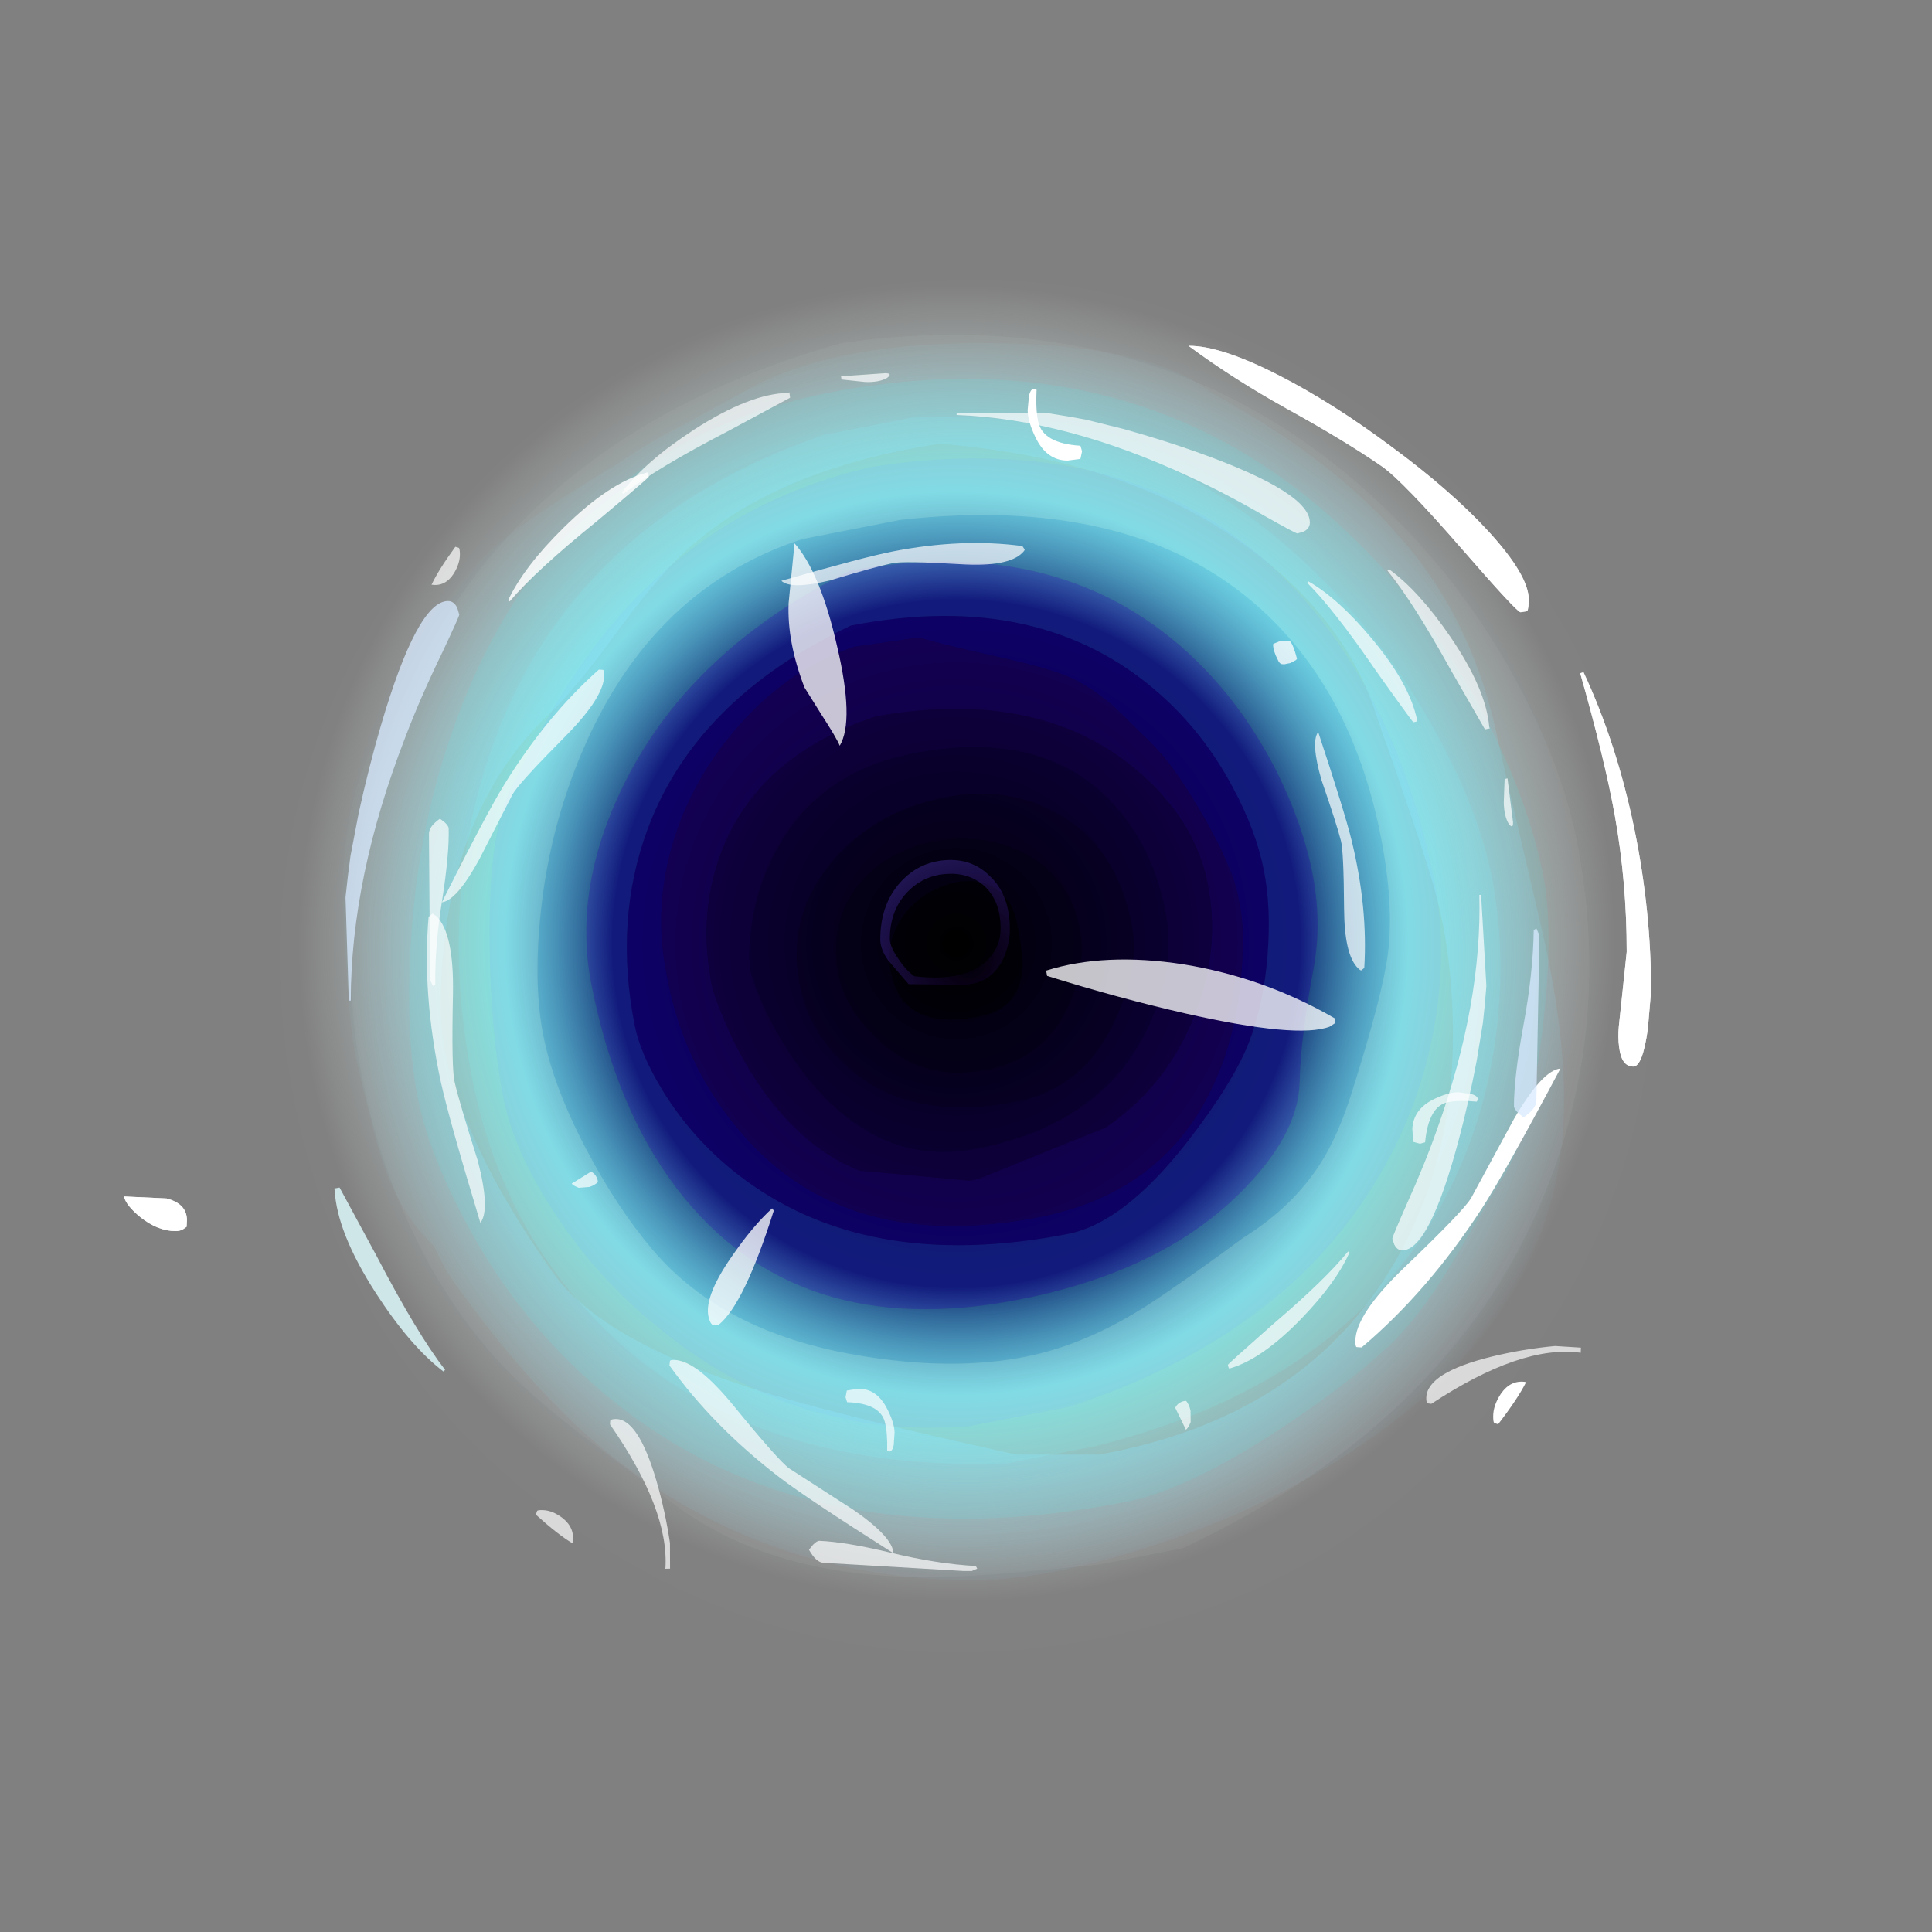 <?xml version="1.0" encoding="UTF-8" standalone="no"?>
<svg xmlns:ffdec="https://www.free-decompiler.com/flash" xmlns:xlink="http://www.w3.org/1999/xlink" ffdec:objectType="frame" height="293.0px" width="293.0px" xmlns="http://www.w3.org/2000/svg">
  <rect width="100%" height="100%" fill="#808080" stroke="none"/>
  <g transform="matrix(1.0, 0.0, 0.0, 1.0, 85.95, 179.05)">
    <use ffdec:characterId="1799" height="208.0" transform="matrix(1.0, 0.0, 0.0, 1.0, -43.45, -136.65)" width="208.0" xlink:href="#shape0"/>
    <use ffdec:characterId="1801" height="208.0" transform="matrix(0.981, -0.192, 0.192, 0.981, -61.403, -114.603)" width="208.0" xlink:href="#sprite0"/>
    <use ffdec:characterId="1906" height="118.6" transform="matrix(1.0, 0.0, 0.0, 1.0, 21.4, -96.65)" width="95.15" xlink:href="#shape2"/>
    <use ffdec:characterId="1907" height="187.6" transform="matrix(1.0, 0.0, 0.0, 1.0, -33.95, -127.0)" width="185.2" xlink:href="#shape3"/>
    <use ffdec:characterId="1846" height="163.55" transform="matrix(1.0, 0.0, 0.0, 1.0, -67.15, -126.6)" width="231.6" xlink:href="#shape4"/>
    <use ffdec:characterId="1847" height="176.15" transform="matrix(-0.884, 0.023, -0.023, -0.884, 146.367, 55.446)" width="186.35" xlink:href="#shape5"/>
    <use ffdec:characterId="1847" height="176.15" transform="matrix(-0.037, 0.971, -0.893, -0.034, 159.277, -118.233)" width="186.35" xlink:href="#shape5"/>
  </g>
  <defs>
    <g id="shape0" transform="matrix(1.0, 0.0, 0.0, 1.0, 104.0, 208.0)">
      <path d="M73.5 -30.5 Q43.05 0.0 0.0 0.0 -43.05 0.0 -73.55 -30.5 -104.0 -60.95 -104.0 -104.0 -104.0 -147.05 -73.55 -177.55 -43.05 -208.0 0.0 -208.0 43.05 -208.0 73.5 -177.55 104.0 -147.05 104.0 -104.0 104.0 -60.95 73.5 -30.5" fill="url(#gradient0)" fill-rule="evenodd" stroke="none"/>
    </g>
    <radialGradient cx="0" cy="0" gradientTransform="matrix(0.122, 0.0, 0.0, 0.122, -1.45, -107.3)" gradientUnits="userSpaceOnUse" id="gradient0" r="819.2" spreadMethod="pad">
      <stop offset="0.0" stop-color="#000000"/>
      <stop offset="0.522" stop-color="#0a003f"/>
      <stop offset="0.686" stop-color="#8afffb" stop-opacity="0.698"/>
      <stop offset="1.0" stop-color="#ffffff" stop-opacity="0.0"/>
    </radialGradient>
    <g id="sprite0" transform="matrix(1.0, 0.0, 0.0, 1.0, 104.0, 208.0)">
      <use ffdec:characterId="1800" height="208.0" transform="matrix(1.0, 0.0, 0.0, 1.0, -104.0, -208.0)" width="208.0" xlink:href="#shape1"/>
    </g>
    <g id="shape1" transform="matrix(1.0, 0.0, 0.0, 1.0, 104.0, 208.0)">
      <path d="M84.5 -126.05 Q88.55 -112.2 88.55 -100.55 88.55 -91.9 83.75 -77.15 78.55 -61.2 73.05 -56.15 L63.45 -45.4 Q56.85 -37.95 50.3 -34.15 43.2 -30.0 33.2 -25.9 17.65 -19.55 8.15 -19.55 -43.15 -19.55 -68.5 -53.6 -77.5 -65.65 -82.05 -80.65 -85.5 -91.9 -85.5 -100.5 -85.5 -110.45 -81.9 -124.1 -77.35 -141.35 -68.85 -155.3 -45.35 -194.2 -1.5 -193.35 45.3 -192.4 70.2 -156.35 79.55 -142.85 84.5 -126.05 M77.0 -124.3 Q72.55 -138.6 64.5 -150.85 43.55 -182.45 7.8 -187.25 L-5.75 -187.25 Q-45.8 -181.6 -64.15 -150.5 -76.85 -129.0 -76.85 -101.85 -76.85 -78.25 -64.1 -60.0 -46.45 -34.75 -8.35 -28.75 L5.25 -28.75 Q46.35 -30.75 66.4 -57.9 74.0 -68.2 77.8 -81.25 80.85 -91.8 80.85 -101.8 80.85 -111.8 77.0 -124.3" fill="#75ffff" fill-opacity="0.137" fill-rule="evenodd" stroke="none"/>
      <path d="M84.5 -126.05 Q79.55 -142.85 70.2 -156.35 45.3 -192.4 -1.5 -193.35 -45.35 -194.2 -68.85 -155.3 -77.35 -141.35 -81.9 -124.1 -85.5 -110.45 -85.5 -100.5 -85.5 -91.9 -82.05 -80.65 -77.5 -65.65 -68.5 -53.6 -43.15 -19.55 8.15 -19.55 17.65 -19.55 33.2 -25.9 43.2 -30.0 50.3 -34.15 56.85 -37.95 63.45 -45.4 L73.05 -56.15 Q78.55 -61.2 83.75 -77.15 88.55 -91.9 88.55 -100.55 88.55 -112.2 84.5 -126.05 M90.0 -131.05 Q94.55 -116.75 94.55 -104.75 94.55 -76.6 79.8 -53.7 59.35 -22.0 15.25 -11.0 L2.15 -11.0 -11.15 -12.35 Q-20.45 -13.35 -27.35 -14.95 -47.8 -19.75 -59.15 -32.35 L-70.7 -45.1 Q-76.6 -51.85 -79.75 -56.55 -86.7 -66.95 -90.2 -80.65 -93.2 -92.5 -93.2 -105.1 -93.2 -118.1 -89.25 -131.8 -84.5 -148.35 -74.95 -161.65 -50.25 -196.25 -0.5 -200.4 47.9 -197.9 74.45 -161.7 84.6 -147.9 90.0 -131.05" fill="#ffffff" fill-opacity="0.047" fill-rule="evenodd" stroke="none"/>
      <path d="M90.0 -131.05 Q84.6 -147.9 74.45 -161.7 47.9 -197.9 -0.5 -200.4 -50.25 -196.25 -74.95 -161.65 -84.5 -148.35 -89.25 -131.8 -93.2 -118.1 -93.2 -105.1 -93.2 -92.5 -90.2 -80.65 -86.7 -66.95 -79.75 -56.55 -76.6 -51.85 -70.7 -45.1 L-59.15 -32.35 Q-47.8 -19.75 -27.35 -14.95 -20.45 -13.35 -11.15 -12.35 L2.15 -11.0 15.25 -11.0 Q59.35 -22.0 79.8 -53.7 94.55 -76.6 94.55 -104.75 94.55 -116.75 90.0 -131.05 M73.5 -30.5 Q43.05 0.0 0.0 0.0 -43.05 0.0 -73.55 -30.5 -104.0 -60.95 -104.0 -104.0 -104.0 -147.05 -73.55 -177.55 -43.05 -208.0 0.0 -208.0 43.05 -208.0 73.5 -177.55 104.0 -147.05 104.0 -104.0 104.0 -60.95 73.5 -30.5" fill="#ffffff" fill-opacity="0.008" fill-rule="evenodd" stroke="none"/>
      <path d="M13.95 -149.0 Q7.25 -151.95 4.2 -153.45 L2.55 -154.3 -7.4 -154.8 -10.1 -154.35 -12.85 -153.65 Q-21.05 -151.25 -28.25 -145.3 -35.75 -139.15 -40.1 -130.85 -44.85 -121.8 -44.85 -111.9 L-44.85 -111.5 -44.85 -111.1 -44.85 -110.4 Q-44.85 -97.05 -38.25 -85.55 -26.2 -64.5 3.55 -64.5 25.15 -64.5 35.8 -82.9 39.35 -89.15 41.2 -96.6 42.5 -101.8 42.5 -104.8 L42.5 -105.65 42.5 -106.5 Q42.5 -111.15 39.55 -119.75 36.75 -127.8 34.3 -131.4 L29.9 -137.85 Q27.1 -141.55 24.15 -143.75 21.5 -145.7 13.95 -149.0 M44.9 -122.8 Q47.1 -115.7 47.1 -109.5 47.1 -103.7 45.15 -96.75 43.1 -89.45 39.8 -84.3 36.2 -78.7 27.7 -71.3 15.95 -61.15 7.35 -61.15 -24.1 -61.15 -40.2 -79.75 -45.85 -86.3 -48.85 -94.35 -51.1 -100.5 -51.1 -104.85 -51.1 -121.2 -43.4 -133.75 -32.35 -151.7 -7.25 -158.05 22.1 -158.05 36.75 -138.85 42.15 -131.8 44.9 -122.8" fill="#1604b5" fill-opacity="0.349" fill-rule="evenodd" stroke="none"/>
      <path d="M13.95 -149.0 Q21.5 -145.7 24.15 -143.75 27.1 -141.55 29.9 -137.85 L34.3 -131.4 Q36.75 -127.8 39.55 -119.75 42.5 -111.15 42.5 -106.5 L42.5 -105.65 42.5 -104.8 Q42.5 -101.8 41.2 -96.6 39.35 -89.15 35.8 -82.9 25.15 -64.5 3.55 -64.5 -26.2 -64.5 -38.25 -85.55 -44.85 -97.05 -44.85 -110.4 L-44.85 -111.1 -44.85 -111.5 -44.85 -111.9 Q-44.85 -121.8 -40.1 -130.85 -35.75 -139.15 -28.25 -145.3 -21.05 -151.25 -12.85 -153.65 L-10.1 -154.35 -7.4 -154.8 2.55 -154.3 4.2 -153.45 Q7.25 -151.95 13.95 -149.0 M38.35 -109.15 L38.35 -109.85 Q38.05 -120.35 29.8 -129.7 17.7 -143.35 -6.15 -143.8 -24.45 -141.4 -32.75 -128.7 -38.15 -120.4 -38.4 -110.05 L-38.45 -109.0 Q-38.45 -107.05 -37.55 -102.7 -36.05 -95.75 -33.2 -90.0 -28.8 -81.1 -21.85 -76.65 L-5.75 -71.95 -5.45 -71.95 -5.15 -71.95 -4.75 -71.95 -4.4 -71.95 16.05 -75.9 Q24.8 -79.65 30.5 -87.1 38.35 -97.35 38.35 -109.15" fill="#240082" fill-opacity="0.365" fill-rule="evenodd" stroke="none"/>
      <path d="M17.85 -124.2 Q10.75 -130.1 0.25 -129.7 -10.05 -129.2 -17.35 -123.1 -25.35 -116.4 -25.35 -106.0 -25.35 -98.65 -20.5 -92.3 -12.95 -82.35 3.55 -82.35 13.95 -82.35 20.6 -91.65 25.85 -98.85 25.85 -105.4 25.85 -117.6 17.85 -124.2 M31.25 -106.35 Q31.25 -97.05 24.45 -88.5 14.9 -76.5 -3.65 -76.5 -18.7 -76.5 -26.85 -91.85 -29.55 -96.95 -31.15 -103.05 -32.25 -107.45 -32.25 -109.4 -32.25 -112.05 -30.85 -116.1 -29.1 -121.25 -26.0 -125.4 -17.3 -137.2 -1.85 -137.2 18.4 -137.2 26.6 -123.9 31.25 -116.3 31.25 -106.35" fill="#10003c" fill-opacity="0.408" fill-rule="evenodd" stroke="none"/>
      <path d="M17.85 -124.2 Q25.85 -117.6 25.85 -105.4 25.85 -98.85 20.6 -91.65 13.95 -82.35 3.55 -82.35 -12.95 -82.35 -20.5 -92.3 -25.35 -98.65 -25.35 -106.0 -25.35 -116.4 -17.35 -123.1 -10.05 -129.2 0.25 -129.7 10.75 -130.1 17.85 -124.2 M18.0 -106.3 Q18.0 -114.05 12.2 -118.85 6.9 -123.2 -0.6 -123.4 -8.25 -123.6 -13.45 -119.4 -19.25 -114.7 -19.25 -106.25 -19.25 -101.45 -15.5 -95.95 -10.05 -87.95 0.0 -87.95 9.2 -87.95 14.3 -95.45 18.0 -100.9 18.0 -106.3" fill="#0b0028" fill-opacity="0.408" fill-rule="evenodd" stroke="none"/>
      <path d="M8.8 -108.8 Q8.8 -113.35 5.65 -115.45 2.8 -117.3 -1.3 -116.55 -5.4 -115.85 -8.25 -112.95 -11.4 -109.75 -11.4 -105.25 -11.4 -96.1 0.5 -96.1 6.65 -96.1 8.3 -101.95 8.8 -103.65 8.8 -108.8 M18.0 -106.3 Q18.0 -100.9 14.3 -95.45 9.2 -87.95 0.0 -87.95 -10.05 -87.95 -15.5 -95.95 -19.25 -101.45 -19.25 -106.25 -19.25 -114.7 -13.45 -119.4 -8.25 -123.6 -0.6 -123.4 6.9 -123.2 12.2 -118.85 18.0 -114.05 18.0 -106.3" fill="#07001a" fill-opacity="0.408" fill-rule="evenodd" stroke="none"/>
      <path d="M8.8 -108.8 Q8.8 -103.65 8.3 -101.95 6.65 -96.1 0.5 -96.1 -11.4 -96.1 -11.4 -105.25 -11.4 -109.75 -8.25 -112.95 -5.4 -115.85 -1.3 -116.55 2.8 -117.3 5.65 -115.45 8.8 -113.35 8.8 -108.8" fill="#000000" fill-opacity="0.408" fill-rule="evenodd" stroke="none"/>
      <path d="M38.35 -109.15 Q38.35 -97.35 30.5 -87.1 24.8 -79.65 16.05 -75.9 L-4.4 -71.95 -4.75 -71.95 -5.15 -71.95 -5.45 -71.95 -5.75 -71.95 -21.85 -76.65 Q-28.8 -81.1 -33.2 -90.0 -36.05 -95.75 -37.55 -102.7 -38.45 -107.05 -38.45 -109.0 L-38.4 -110.05 Q-38.15 -120.4 -32.75 -128.7 -24.45 -141.4 -6.15 -143.8 17.7 -143.35 29.8 -129.7 38.05 -120.35 38.35 -109.85 L38.35 -109.15 M31.25 -106.35 Q31.25 -116.3 26.6 -123.9 18.4 -137.2 -1.85 -137.2 -17.3 -137.2 -26.0 -125.4 -29.1 -121.25 -30.85 -116.1 -32.25 -112.05 -32.25 -109.4 -32.25 -107.45 -31.15 -103.05 -29.55 -96.95 -26.85 -91.85 -18.7 -76.5 -3.65 -76.5 14.9 -76.5 24.45 -88.5 31.25 -97.05 31.25 -106.35" fill="#160051" fill-opacity="0.408" fill-rule="evenodd" stroke="none"/>
      <path d="M52.05 -123.3 Q54.25 -115.0 54.25 -107.75 54.25 -100.1 51.65 -93.55 47.7 -83.6 46.25 -77.0 44.5 -69.0 33.8 -62.0 19.8 -52.8 -1.85 -52.8 -36.45 -52.8 -49.55 -79.25 -56.35 -93.0 -56.35 -112.25 -56.35 -127.45 -45.15 -141.7 -31.35 -159.3 -5.75 -166.25 27.35 -165.85 43.3 -142.55 49.15 -134.0 52.05 -123.3 M44.9 -122.8 Q42.15 -131.8 36.75 -138.85 22.1 -158.05 -7.25 -158.05 -32.35 -151.7 -43.4 -133.75 -51.1 -121.2 -51.1 -104.85 -51.1 -100.5 -48.85 -94.35 -45.85 -86.3 -40.2 -79.75 -24.1 -61.15 7.35 -61.15 15.95 -61.15 27.7 -71.3 36.2 -78.7 39.8 -84.3 43.1 -89.45 45.15 -96.75 47.1 -103.7 47.1 -109.5 47.1 -115.7 44.9 -122.8" fill="#2455ff" fill-opacity="0.318" fill-rule="evenodd" stroke="none"/>
      <path d="M61.2 -148.35 Q43.45 -179.25 0.85 -181.05 -22.65 -180.55 -41.3 -166.35 -51.8 -158.35 -62.9 -143.3 -67.3 -137.35 -70.25 -121.6 -72.75 -108.2 -72.75 -97.65 -72.75 -90.45 -69.2 -81.05 -65.3 -70.6 -58.35 -61.55 L-58.15 -61.3 -57.8 -60.9 Q-48.3 -48.7 -35.9 -42.2 L-29.8 -39.45 -29.5 -39.35 Q-26.05 -38.0 -22.4 -37.1 L-19.8 -36.5 -16.25 -35.85 -12.95 -35.4 2.65 -35.4 Q38.85 -39.85 57.7 -63.5 65.1 -72.8 68.9 -84.05 72.15 -93.7 72.15 -102.65 72.15 -129.25 61.2 -148.35 M77.0 -124.3 Q80.85 -111.8 80.85 -101.8 80.85 -91.8 77.8 -81.25 74.0 -68.2 66.4 -57.9 46.35 -30.75 5.25 -28.75 L-8.35 -28.75 Q-46.45 -34.75 -64.1 -60.0 -76.85 -78.25 -76.85 -101.85 -76.85 -129.0 -64.15 -150.5 -45.8 -181.6 -5.75 -187.25 L7.8 -187.25 Q43.55 -182.45 64.5 -150.85 72.55 -138.6 77.0 -124.3" fill="#75ffff" fill-opacity="0.247" fill-rule="evenodd" stroke="none"/>
      <path d="M55.2 -147.3 Q65.5 -132.55 65.5 -111.15 65.5 -100.65 63.15 -93.55 61.15 -87.55 53.75 -74.0 50.45 -67.9 46.95 -64.25 41.55 -58.6 33.4 -55.5 23.15 -50.65 17.3 -48.3 6.85 -44.1 -2.65 -44.1 -14.2 -44.1 -27.75 -49.3 -46.95 -56.6 -54.95 -70.85 -59.1 -78.3 -61.95 -87.9 -65.0 -98.15 -65.0 -106.05 -65.0 -113.65 -62.05 -123.55 -58.7 -134.8 -52.7 -144.4 -37.2 -169.3 -11.95 -172.35 L3.15 -172.35 Q39.7 -169.4 55.2 -147.3 M52.05 -123.3 Q49.15 -134.0 43.3 -142.55 27.35 -165.85 -5.75 -166.25 -31.35 -159.3 -45.15 -141.7 -56.35 -127.45 -56.35 -112.25 -56.35 -93.0 -49.55 -79.25 -36.45 -52.8 -1.85 -52.8 19.8 -52.8 33.8 -62.0 44.5 -69.0 46.25 -77.0 47.7 -83.6 51.65 -93.55 54.25 -100.1 54.25 -107.75 54.25 -115.0 52.05 -123.3" fill="#29b0fa" fill-opacity="0.29" fill-rule="evenodd" stroke="none"/>
      <path d="M61.2 -148.35 Q72.15 -129.25 72.15 -102.65 72.15 -93.7 68.9 -84.05 65.1 -72.8 57.7 -63.5 38.85 -39.85 2.65 -35.4 L-12.95 -35.4 -16.25 -35.85 -19.8 -36.5 -22.4 -37.1 Q-26.05 -38.0 -29.5 -39.35 L-29.8 -39.45 -35.9 -42.2 Q-48.3 -48.7 -57.8 -60.9 L-58.15 -61.3 -58.35 -61.55 Q-65.3 -70.6 -69.2 -81.05 -72.75 -90.45 -72.75 -97.65 -72.75 -108.2 -70.25 -121.6 -67.3 -137.35 -62.9 -143.3 -51.8 -158.35 -41.3 -166.35 -22.65 -180.55 0.85 -181.05 43.45 -179.25 61.2 -148.35 M55.2 -147.3 Q39.7 -169.4 3.15 -172.35 L-11.95 -172.35 Q-37.2 -169.3 -52.7 -144.4 -58.7 -134.8 -62.05 -123.55 -65.0 -113.65 -65.0 -106.05 -65.0 -98.15 -61.95 -87.9 -59.1 -78.3 -54.95 -70.85 -46.95 -56.6 -27.75 -49.3 -14.2 -44.1 -2.65 -44.1 6.85 -44.1 17.3 -48.3 23.15 -50.65 33.4 -55.5 41.55 -58.6 46.95 -64.25 50.45 -67.9 53.75 -74.0 61.15 -87.55 63.15 -93.55 65.5 -100.65 65.5 -111.15 65.5 -132.55 55.2 -147.3" fill="#76dffe" fill-opacity="0.365" fill-rule="evenodd" stroke="none"/>
    </g>
    <g id="shape2" transform="matrix(1.0, 0.0, 0.0, 1.0, 38.0, 154.45)">
      <path d="M51.2 -136.75 L50.35 -136.3 49.4 -136.1 48.9 -136.15 48.6 -136.45 48.1 -137.5 Q47.65 -138.65 47.75 -139.2 L48.95 -139.7 50.3 -139.6 Q50.8 -139.05 51.35 -136.95 L51.2 -136.75 M57.15 -81.7 L56.3 -81.15 Q51.45 -79.3 34.45 -83.15 24.35 -85.45 13.45 -88.85 L13.3 -89.65 Q22.2 -92.45 34.15 -90.6 46.4 -88.6 57.1 -82.4 L57.15 -81.7 M-20.85 -128.6 L-23.35 -132.6 Q-26.0 -139.5 -25.75 -145.4 L-24.85 -154.45 Q-20.95 -150.05 -18.4 -138.85 -15.75 -127.55 -18.0 -123.75 -18.45 -124.9 -20.85 -128.6 M-28.0 -53.25 Q-32.5 -39.0 -36.4 -35.9 L-37.05 -35.85 Q-37.5 -35.9 -37.75 -36.65 -38.95 -39.75 -34.3 -46.4 -31.2 -50.9 -28.25 -53.6 L-28.0 -53.25" fill="#ffffff" fill-opacity="0.769" fill-rule="evenodd" stroke="none"/>
    </g>
    <g id="shape3" transform="matrix(1.0, 0.0, 0.0, 1.0, 93.35, 184.8)">
      <path d="M38.25 -177.35 Q59.85 -165.6 70.6 -150.85 78.95 -139.4 82.0 -123.75 L88.45 -96.0 Q91.85 -81.45 91.85 -69.8 91.85 -35.65 55.2 -13.95 41.6 -5.9 25.5 -1.2 11.75 2.8 2.55 2.8 -28.7 2.8 -52.6 -16.05 -64.15 -25.15 -76.6 -42.55 -78.0 -44.5 -79.5 -47.8 L-81.5 -50.0 Q-85.55 -54.55 -87.9 -62.5 -89.2 -67.05 -91.3 -76.1 -92.0 -78.55 -92.7 -88.2 -93.35 -97.1 -93.35 -101.85 -93.35 -114.6 -88.65 -124.1 L-88.1 -125.8 Q-82.65 -141.5 -72.0 -152.4 -67.65 -156.85 -52.95 -165.75 L-51.2 -166.8 Q-46.55 -170.0 -41.3 -172.6 L-31.55 -178.0 Q-18.1 -185.15 5.75 -184.8 29.35 -184.5 38.25 -177.35 M63.25 -128.75 Q58.8 -142.55 44.8 -153.2 26.3 -167.25 -2.85 -169.55 -29.2 -165.55 -42.8 -151.9 -46.5 -148.2 -52.5 -140.05 -58.15 -132.3 -61.9 -128.75 -78.5 -113.05 -78.5 -84.0 -78.5 -75.3 -73.35 -64.0 -69.05 -54.5 -61.5 -43.85 -54.5 -34.05 -32.75 -26.75 -20.5 -22.65 8.8 -16.25 L21.35 -16.25 Q51.6 -21.7 65.35 -44.05 75.0 -59.7 75.0 -79.8 75.0 -92.5 71.95 -102.9 69.95 -109.7 63.25 -128.75 M6.4 -96.05 Q6.4 -100.3 3.8 -102.6 1.4 -104.6 -2.0 -104.3 -5.45 -104.0 -7.8 -101.5 -10.4 -98.75 -10.4 -94.4 -10.4 -93.35 -9.15 -91.5 -8.0 -89.75 -6.7 -88.8 1.35 -87.85 4.6 -91.45 6.4 -93.4 6.4 -96.05 M6.7 -91.25 Q4.8 -87.5 0.45 -87.5 L-7.55 -87.6 -10.65 -91.2 Q-11.85 -92.9 -11.85 -94.35 -11.85 -99.7 -8.75 -103.1 -6.0 -106.1 -2.0 -106.4 2.0 -106.7 4.7 -104.05 7.8 -101.2 7.8 -95.9 7.8 -93.5 6.7 -91.25" fill="url(#gradient1)" fill-rule="evenodd" stroke="none"/>
    </g>
    <radialGradient cx="0" cy="0" gradientTransform="matrix(0.119, 0.0, 0.0, 0.119, 1.55, -91.1)" gradientUnits="userSpaceOnUse" id="gradient1" r="819.2" spreadMethod="pad">
      <stop offset="0.0" stop-color="#6600ff" stop-opacity="0.012"/>
      <stop offset="0.478" stop-color="#8aeeff" stop-opacity="0.749"/>
      <stop offset="1.0" stop-color="#8ae2ff" stop-opacity="0.0"/>
    </radialGradient>
    <g id="shape4" transform="matrix(1.0, 0.0, 0.0, 1.0, 126.55, 184.4)">
      <path d="M102.55 -110.95 Q105.05 -98.65 105.05 -86.55 L104.55 -80.75 Q103.75 -75.1 102.35 -75.1 100.55 -75.1 100.2 -78.05 100.0 -79.5 100.15 -81.15 L100.75 -86.8 101.35 -92.5 Q101.35 -103.05 99.55 -113.15 98.05 -121.55 94.3 -134.75 L94.8 -134.9 Q99.85 -124.1 102.55 -110.95 M86.45 -144.95 L86.35 -144.35 86.2 -144.15 85.25 -144.0 Q84.7 -144.0 76.4 -153.55 67.45 -163.85 64.25 -166.1 58.7 -169.95 49.75 -174.9 41.65 -179.4 34.9 -184.4 39.75 -184.45 48.65 -179.9 56.85 -175.7 65.75 -169.05 74.7 -162.45 80.35 -156.3 86.5 -149.6 86.5 -145.9 L86.45 -144.95 M-117.05 -50.8 L-117.55 -50.45 Q-118.0 -50.15 -118.75 -50.15 -121.4 -50.15 -124.05 -52.25 -126.25 -54.05 -126.55 -55.4 L-120.1 -55.1 Q-117.0 -54.3 -117.0 -51.8 L-117.05 -50.8" fill="#ffffff" fill-rule="evenodd" stroke="none"/>
      <path d="M11.85 -177.75 Q11.7 -174.7 12.1 -172.9 12.8 -169.6 18.5 -169.25 L18.75 -168.4 18.5 -167.25 16.55 -167.0 Q13.35 -167.0 11.65 -170.6 10.5 -173.0 10.5 -174.65 L10.7 -176.8 Q11.05 -178.3 11.85 -177.75 M81.25 -21.05 Q81.1 -21.2 81.1 -22.05 81.1 -23.7 82.25 -25.45 83.75 -27.65 86.1 -27.25 84.85 -24.75 81.85 -20.85 L81.25 -21.05" fill="#ffffff" fill-rule="evenodd" stroke="none"/>
      <path d="M67.5 -44.5 Q76.55 -53.15 77.75 -55.15 L84.25 -67.15 Q88.55 -74.55 91.3 -74.8 82.7 -58.65 79.3 -53.45 71.15 -40.95 61.15 -32.5 L60.4 -32.55 Q60.2 -32.6 60.2 -33.45 60.2 -37.45 67.5 -44.5" fill="#ffffff" fill-rule="evenodd" stroke="none"/>
      <path d="M88.1 -93.8 L87.65 -69.95 Q87.65 -68.7 85.7 -67.4 85.25 -67.75 84.9 -68.05 84.25 -68.7 84.25 -69.1 84.25 -73.45 85.65 -81.15 87.15 -89.15 87.25 -95.8 L87.65 -96.05 88.05 -95.15 88.1 -93.8 M-75.7 -143.65 Q-75.7 -143.35 -78.25 -137.95 -81.6 -131.05 -83.9 -125.0 -92.15 -103.7 -92.15 -85.1 L-92.45 -85.1 -92.95 -100.75 -92.6 -103.9 -92.2 -107.0 -90.95 -113.55 Q-89.4 -120.6 -87.6 -126.75 -82.05 -145.7 -77.4 -145.7 -76.5 -145.7 -76.0 -144.65 L-75.7 -143.65" fill="#d7eaff" fill-opacity="0.757" fill-rule="evenodd" stroke="none"/>
      <path d="M94.8 -134.9 Q99.85 -124.1 102.55 -110.95 105.05 -98.65 105.05 -86.55 L104.55 -80.75 Q103.75 -75.1 102.35 -75.1 100.55 -75.1 100.2 -78.05 100.0 -79.5 100.15 -81.15 L100.75 -86.8 101.35 -92.5 Q101.35 -103.05 99.55 -113.15 98.05 -121.55 94.3 -134.75 L94.8 -134.9 M86.35 -144.35 L86.2 -144.15 85.25 -144.0 Q84.7 -144.0 76.4 -153.55 67.45 -163.85 64.25 -166.1 58.7 -169.95 49.75 -174.9 41.65 -179.4 34.9 -184.4 39.75 -184.45 48.65 -179.9 56.85 -175.7 65.75 -169.05 74.7 -162.45 80.35 -156.3 86.5 -149.6 86.5 -145.9 L86.45 -144.95 86.35 -144.35 M-117.55 -50.45 Q-118.0 -50.15 -118.75 -50.15 -121.4 -50.15 -124.05 -52.25 -126.25 -54.05 -126.55 -55.4 L-120.1 -55.1 Q-117.0 -54.3 -117.0 -51.8 L-117.05 -50.8 -117.55 -50.45" fill="#ffffff" fill-opacity="0.737" fill-rule="evenodd" stroke="none"/>
      <path d="M-80.35 -97.8 L-79.75 -98.3 -79.15 -97.9 Q-76.5 -95.25 -76.65 -86.2 -76.9 -74.75 -76.4 -72.75 -75.65 -69.5 -72.9 -60.85 -70.95 -53.35 -72.5 -51.4 -77.3 -67.3 -78.5 -72.8 -81.35 -86.05 -80.35 -97.8" fill="#ffffff" fill-opacity="0.698" fill-rule="evenodd" stroke="none"/>
      <path d="M-94.7 -56.6 L-93.85 -56.75 -88.25 -46.4 Q-82.1 -34.6 -77.85 -29.1 L-78.1 -28.85 Q-83.15 -32.7 -88.35 -40.75 -94.25 -49.9 -94.6 -56.4 L-94.7 -56.6" fill="#dffbff" fill-opacity="0.827" fill-rule="evenodd" stroke="none"/>
      <path d="M-47.35 -165.15 L-47.25 -165.2 Q-47.05 -165.25 -46.95 -164.55 -46.95 -164.4 -54.9 -157.75 -64.05 -150.35 -68.05 -145.65 L-68.3 -145.8 Q-65.9 -150.9 -59.85 -156.85 -52.95 -163.65 -47.35 -165.15" fill="#ffffff" fill-opacity="0.847" fill-rule="evenodd" stroke="none"/>
    </g>
    <g id="shape5" transform="matrix(1.0, 0.0, 0.0, 1.0, 98.25, 197.0)">
      <path d="M10.7 -176.8 Q11.05 -178.3 11.85 -177.75 11.7 -174.7 12.1 -172.9 12.8 -169.6 18.5 -169.25 L18.75 -168.4 18.5 -167.25 16.55 -167.0 Q13.35 -167.0 11.65 -170.6 10.5 -173.0 10.5 -174.65 L10.7 -176.8 M81.25 -21.05 Q81.1 -21.2 81.1 -22.05 81.1 -23.7 82.25 -25.45 83.75 -27.65 86.1 -27.25 84.85 -24.75 81.85 -20.85 L81.25 -21.05" fill="#ffffff" fill-opacity="0.698" fill-rule="evenodd" stroke="none"/>
      <path d="M73.15 -63.55 L79.2 -74.65 Q83.2 -81.5 85.75 -81.75 77.75 -66.8 74.6 -61.95 67.05 -50.35 57.8 -42.55 L57.1 -42.6 Q56.9 -42.65 56.9 -43.4 56.9 -47.15 63.65 -53.65 72.05 -61.7 73.15 -63.55" fill="#ffffff" fill-opacity="0.698" fill-rule="evenodd" stroke="none"/>
      <path d="M88.05 -95.15 L88.1 -93.8 87.65 -69.95 Q87.65 -68.7 85.7 -67.4 85.25 -67.75 84.9 -68.05 84.25 -68.7 84.25 -69.1 84.25 -73.45 85.65 -81.15 87.15 -89.15 87.25 -95.8 L87.65 -96.05 88.05 -95.15 M-75.7 -143.65 Q-75.7 -143.35 -78.25 -137.95 -81.6 -131.05 -83.9 -125.0 -92.15 -103.7 -92.15 -85.1 L-92.45 -85.1 -92.95 -100.75 -92.6 -103.9 -92.2 -107.0 -90.95 -113.55 Q-89.4 -120.6 -87.6 -126.75 -82.05 -145.7 -77.4 -145.7 -76.5 -145.7 -76.0 -144.65 L-75.7 -143.65" fill="#ffffff" fill-opacity="0.698" fill-rule="evenodd" stroke="none"/>
      <path d="M49.5 -192.6 L49.6 -197.0 50.4 -197.0 Q49.45 -186.9 59.25 -172.0 L59.2 -171.4 Q59.1 -171.1 58.3 -171.1 54.4 -171.1 51.55 -181.85 50.15 -187.2 49.5 -192.6 M61.4 -128.6 Q60.9 -128.8 60.6 -129.3 60.25 -129.85 60.25 -130.4 60.75 -130.9 61.7 -131.2 L63.55 -131.3 Q64.5 -130.9 64.75 -130.55 L61.4 -128.6 M-97.5 -65.25 L-98.25 -72.8 Q-98.25 -74.05 -97.5 -73.05 -96.75 -71.7 -96.75 -69.4 L-97.0 -65.35 -97.5 -65.25" fill="#ffffff" fill-opacity="0.698" fill-rule="evenodd" stroke="none"/>
      <path d="M-70.5 -75.2 Q-73.0 -86.8 -72.1 -97.1 L-71.6 -97.5 Q-71.5 -97.6 -71.05 -97.15 -68.75 -94.85 -68.9 -86.9 -69.1 -76.9 -68.65 -75.15 -68.0 -72.3 -65.6 -64.7 -63.9 -58.15 -65.25 -56.45 -69.45 -70.35 -70.5 -75.2" fill="#ffffff" fill-opacity="0.698" fill-rule="evenodd" stroke="none"/>
      <path d="M-94.7 -56.6 L-93.85 -56.75 -88.25 -46.4 Q-82.1 -34.6 -77.85 -29.1 L-78.1 -28.85 Q-83.15 -32.7 -88.35 -40.75 -94.25 -49.9 -94.6 -56.4 L-94.7 -56.6" fill="#ffffff" fill-opacity="0.698" fill-rule="evenodd" stroke="none"/>
      <path d="M-47.35 -165.15 L-47.25 -165.2 Q-47.05 -165.25 -46.95 -164.55 -46.95 -164.4 -54.9 -157.75 -64.05 -150.35 -68.05 -145.65 L-68.3 -145.8 Q-65.9 -150.9 -59.85 -156.85 -52.95 -163.65 -47.35 -165.15" fill="#ffffff" fill-opacity="0.698" fill-rule="evenodd" stroke="none"/>
    </g>
  </defs>
</svg>
